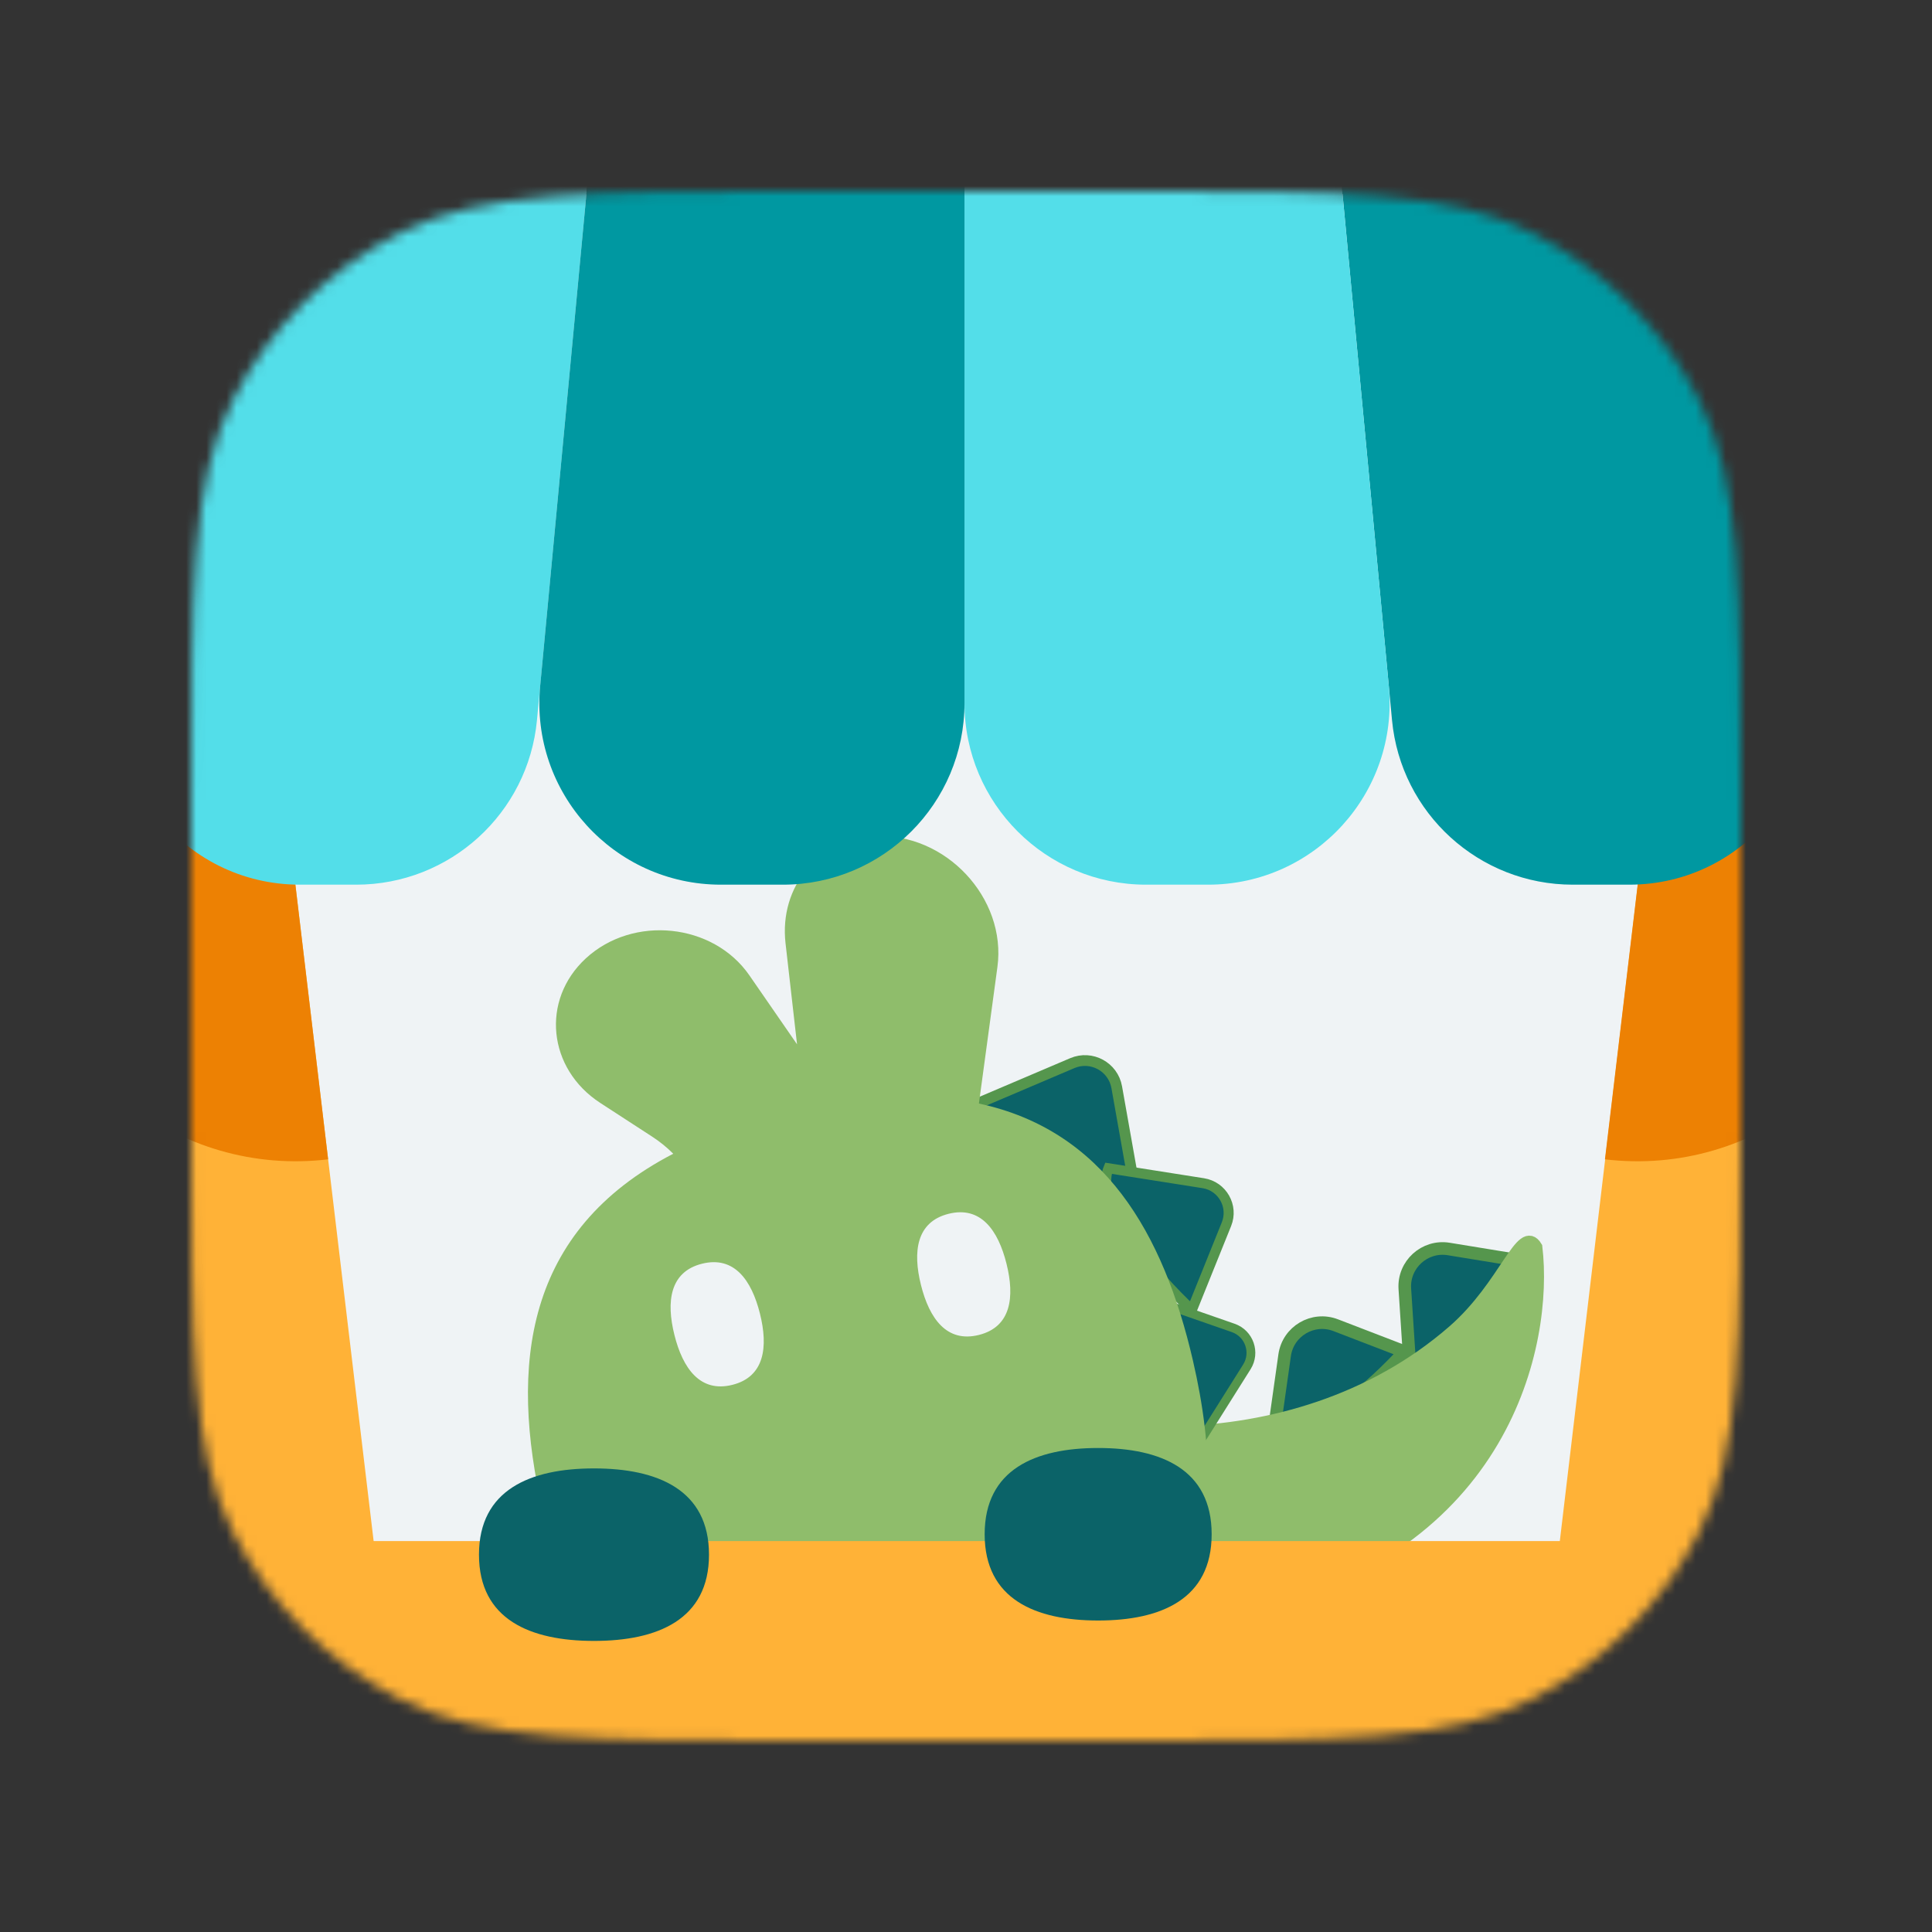 <svg xmlns="http://www.w3.org/2000/svg" width="192" height="192" fill="none" viewBox="0 0 192 192"><rect x="0" y="0" width="192" height="192" fill="#333333" stroke="none"/><mask id="mask0_1861_16914" width="154" height="154" x="19" y="19" maskUnits="userSpaceOnUse" style="mask-type:alpha"><path fill="#EFF3F5" d="M19 79.8C19 58.518 19 47.877 23.142 39.748C26.785 32.598 32.598 26.785 39.748 23.142C47.877 19 58.518 19 79.8 19H112.2C133.482 19 144.123 19 152.252 23.142C159.402 26.785 165.215 32.598 168.858 39.748C173 47.877 173 58.518 173 79.8V112.2C173 133.482 173 144.123 168.858 152.252C165.215 159.402 159.402 165.215 152.252 168.858C144.123 173 133.482 173 112.2 173H79.8C58.518 173 47.877 173 39.748 168.858C32.598 165.215 26.785 159.402 23.142 152.252C19 144.123 19 133.482 19 112.2V79.8Z"/></mask><g mask="url(#mask0_1861_16914)"><path fill="#EFF3F5" d="M19 79.8C19 58.518 19 47.877 23.142 39.748C26.785 32.598 32.598 26.785 39.748 23.142C47.877 19 58.518 19 79.8 19H112.2C133.482 19 144.123 19 152.252 23.142C159.402 26.785 165.215 32.598 168.858 39.748C173 47.877 173 58.518 173 79.8V112.2C173 133.482 173 144.123 168.858 152.252C165.215 159.402 159.402 165.215 152.252 168.858C144.123 173 133.482 173 112.2 173H79.8C58.518 173 47.877 173 39.748 168.858C32.598 165.215 26.785 159.402 23.142 152.252C19 144.123 19 133.482 19 112.2V79.8Z"/><path fill="#0B6368" stroke="#55964D" stroke-width="1.254" d="M127.666 134.683L126.597 142.251C130.059 143.583 136.695 137.524 139.58 134.328L132.743 131.698C130.485 130.829 128.005 132.287 127.666 134.683Z"/><path fill="#0B6368" stroke="#55964D" stroke-width="1.254" d="M139.611 128.082L140.107 135.708C143.768 136.306 149.029 129.021 151.202 125.304L143.972 124.123C141.584 123.734 139.454 125.667 139.611 128.082Z"/><path fill="#8FBD6B" stroke="#8FBD6B" stroke-width="1.254" d="M144.466 132.276C136.364 139.345 126.179 142.105 117.076 142.359C111.553 147.891 119.191 156.193 123.701 159.652C149.576 153.925 153.783 133.457 152.652 123.939C151.232 121.591 149.649 127.754 144.466 132.276Z"/><path fill="#0B6368" stroke="#55964D" stroke-width="1.07" d="M106.564 105.653L97.144 109.663C97.891 113.876 107.829 116.82 112.705 117.766L110.98 108.046C110.62 106.014 108.462 104.845 106.564 105.653Z"/><path fill="#0B6368" stroke="#55964D" stroke-width=".997" d="M119.578 117.585L110.156 116.1C108.666 119.797 115.063 127.031 118.448 130.186L121.885 121.656C122.604 119.872 121.477 117.884 119.578 117.585Z"/><path fill="#0B6368" stroke="#55964D" stroke-width=".874" d="M122.554 131.967L114.654 129.219C112.792 132.178 117.187 139.417 119.617 142.666L123.912 135.839C124.81 134.412 124.146 132.521 122.554 131.967Z"/><path fill="#8FBD6B" fill-rule="evenodd" d="M99.122 96.098C100.051 89.24 93.951 82.731 86.946 83.106C81.337 83.405 77.422 88.093 78.065 93.74L79.209 103.782L74.474 96.931C70.88 91.731 62.914 90.906 58.213 95.248C53.735 99.383 54.423 106.21 59.659 109.611L64.811 112.958C65.577 113.455 66.279 114.025 66.906 114.657C52.175 122.292 50.581 135.636 53.951 150.205C58.072 168.017 68.054 180.916 93.713 174.962C119.373 169.008 122.674 153.027 118.553 135.214C115.619 122.528 109.711 112.334 97.283 109.668L99.122 96.098Z" clip-rule="evenodd"/><rect width="201.223" height="54.441" x="-4.762" y="153.148" fill="#FFB237" rx="7.189"/><path fill="#0B6368" d="M70.46 154.501C70.46 160.957 65.342 163.073 59.03 163.073C52.717 163.073 47.6 160.957 47.6 154.501C47.6 148.045 52.717 145.929 59.03 145.929C65.342 145.929 70.46 148.045 70.46 154.501Z"/><path fill="#0B6368" d="M120.413 152.473C120.413 158.929 115.363 161.045 109.133 161.045C102.904 161.045 97.854 158.929 97.854 152.473C97.854 146.017 102.904 143.9 109.133 143.9C115.363 143.9 120.413 146.017 120.413 152.473Z"/><rect width="27.07" height="115.199" x="-1.259" y="59.806" fill="#FFB237" transform="rotate(-6.799 -1.259 59.806)"/><path fill="#ED8103" d="M-1.259 59.806L25.621 56.602L32.608 115.213C17.763 116.983 4.294 106.383 2.524 91.538L-1.259 59.806Z"/><rect width="27.07" height="115.199" fill="#FFB237" transform="matrix(-0.993 -0.118 -0.118 0.993 193.365 59.806)"/><path fill="#ED8103" d="M193.365 59.806L166.485 56.602L159.498 115.213C174.343 116.983 187.812 106.383 189.582 91.538L193.365 59.806Z"/><path fill="#0098A1" d="M164.826 4H131.983L138.337 71.56C139.208 80.832 146.992 87.918 156.304 87.918H161.902C173.553 87.918 182.151 77.042 179.462 65.706L164.826 4Z"/><path fill="#53DEE9" d="M26.873 4H59.716L53.363 71.561C52.491 80.832 44.708 87.918 35.395 87.918H29.797C18.146 87.918 9.548 77.042 12.237 65.706L26.873 4Z"/><path fill="#53DEE9" d="M131.983 4H95.849V69.871C95.849 79.838 103.929 87.918 113.896 87.918H120.051C130.685 87.918 139.014 78.769 138.019 68.181L131.983 4Z"/><path fill="#0098A1" d="M59.716 4H95.85V69.871C95.85 79.838 87.77 87.918 77.803 87.918H71.648C61.014 87.918 52.685 78.769 53.681 68.181L59.716 4Z"/><path fill="#EFF3F5" d="M72.78 137.625C69.58 138.427 67.856 135.994 67.024 132.67C66.191 129.346 66.566 126.388 69.765 125.587C72.965 124.786 74.689 127.218 75.522 130.542C76.354 133.866 75.98 136.824 72.78 137.625Z"/><path fill="#EFF3F5" d="M97.282 132.665C94.083 133.466 92.359 131.034 91.526 127.71C90.694 124.385 91.068 121.428 94.268 120.627C97.468 119.825 99.192 122.257 100.024 125.582C100.856 128.906 100.482 131.864 97.282 132.665Z"/></g></svg>